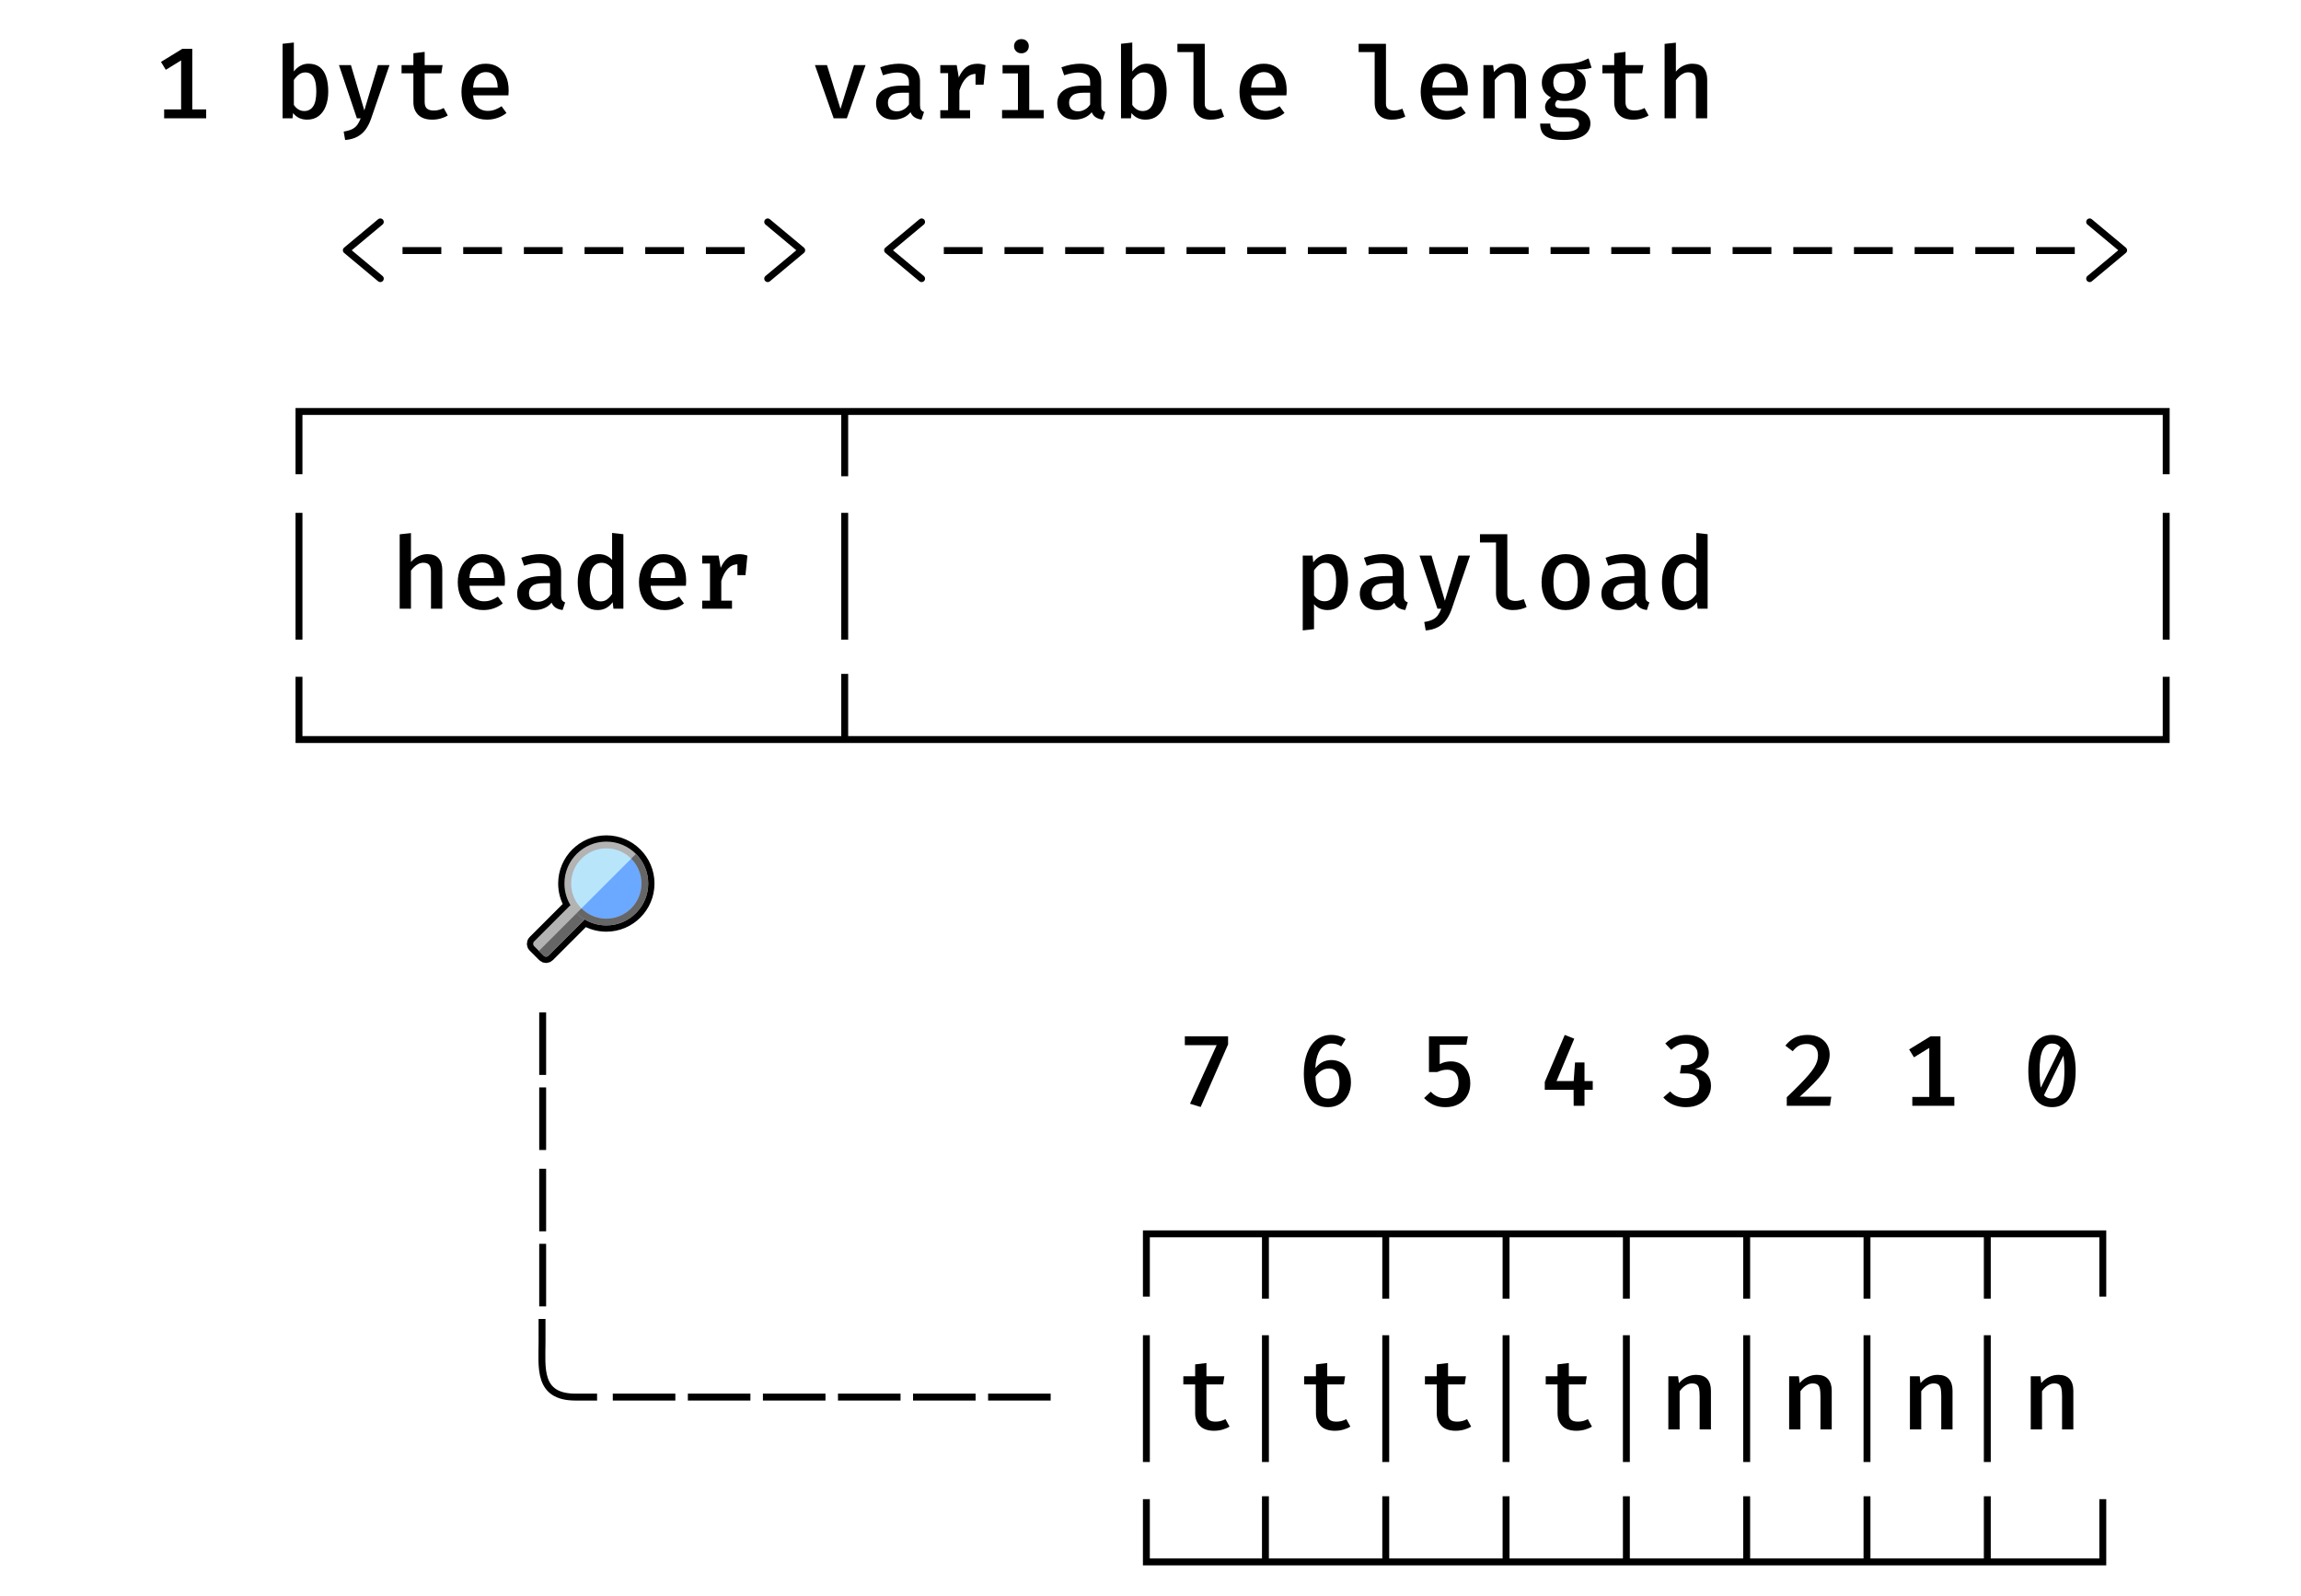 <?xml version="1.0" encoding="iso-8859-1"?>
<!-- Generator: Adobe Illustrator 29.6.0, SVG Export Plug-In . SVG Version: 9.03 Build 0)  -->
<svg version="1.1" id="Layer_2" xmlns="http://www.w3.org/2000/svg" xmlns:xlink="http://www.w3.org/1999/xlink" x="0px" y="0px"
	 viewBox="0 0 4000 2774" style="enable-background:new 0 0 4000 2774;" xml:space="preserve">
<g>
	<path d="M334.26,84.863v117.25h-19.425v-97.125l-26.6,16.362l-8.4-13.737l37.1-22.75H334.26z M358.41,190.213v15.4h-73.062v-15.4
		H358.41z"/>
	<path d="M510.831,124.238c3.208-4.2,6.957-7.495,11.244-9.888c4.287-2.391,8.997-3.587,14.131-3.587
		c8.107,0,14.685,1.999,19.731,5.994c5.045,3.997,8.75,9.625,11.112,16.888c2.363,7.263,3.544,15.794,3.544,25.594
		c0,9.393-1.4,17.763-4.2,25.112c-2.8,7.35-6.927,13.125-12.381,17.325c-5.455,4.2-12.178,6.3-20.169,6.3
		c-10.325,0-18.434-3.82-24.325-11.462l-1.05,9.1h-17.237v-129.5l19.6-2.188V124.238z M528.944,193.013
		c6.65,0,11.797-2.712,15.444-8.137c3.645-5.425,5.469-13.941,5.469-25.55c0-7.875-0.73-14.276-2.188-19.206
		c-1.459-4.929-3.603-8.531-6.432-10.806c-2.83-2.275-6.286-3.413-10.369-3.413c-4.375,0-8.225,1.312-11.55,3.938
		c-3.325,2.625-6.155,5.717-8.488,9.275v43.225c2.158,3.325,4.769,5.936,7.832,7.831
		C521.725,192.066,525.151,193.013,528.944,193.013z"/>
	<path d="M677.08,113.213l-31.85,92.75c-2.393,7-5.455,13.168-9.188,18.506c-3.734,5.337-8.518,9.639-14.35,12.906
		c-5.834,3.266-13.068,5.278-21.7,6.037l-2.538-14.7c6.241-0.993,11.214-2.437,14.919-4.332c3.704-1.896,6.65-4.39,8.837-7.481
		c2.188-3.093,4.126-6.855,5.819-11.288h-6.65l-31.15-92.4h20.825l23.275,78.75l23.625-78.75H677.08z"/>
	<path d="M778.403,200.713c-3.384,2.159-7.438,3.909-12.163,5.25s-9.655,2.012-14.788,2.012c-10.733,0-18.886-2.785-24.456-8.356
		c-5.571-5.57-8.356-12.906-8.356-22.006v-50.138h-20.562v-14.262h20.562v-20.65l19.6-2.363v23.013h31.15l-2.188,14.262h-28.962
		v49.963c0,4.958,1.239,8.648,3.719,11.068c2.479,2.421,6.547,3.631,12.207,3.631c3.382,0,6.503-0.407,9.362-1.225
		c2.857-0.816,5.454-1.866,7.788-3.15L778.403,200.713z"/>
	<path d="M822.502,165.713c0.407,6.3,1.75,11.449,4.025,15.444c2.275,3.996,5.264,6.927,8.969,8.793
		c3.704,1.868,7.772,2.8,12.206,2.8c4.55,0,8.75-0.7,12.6-2.1s7.729-3.382,11.638-5.95l8.487,11.725
		c-4.317,3.5-9.362,6.3-15.137,8.4c-5.775,2.1-11.959,3.15-18.55,3.15c-9.567,0-17.661-2.042-24.281-6.125
		c-6.621-4.082-11.652-9.77-15.094-17.062c-3.442-7.291-5.163-15.72-5.163-25.287c0-9.275,1.691-17.573,5.075-24.894
		c3.382-7.32,8.225-13.125,14.525-17.413c6.3-4.287,13.825-6.431,22.575-6.431c8.225,0,15.297,1.868,21.219,5.6
		c5.92,3.734,10.5,9.027,13.737,15.881c3.238,6.855,4.856,15.094,4.856,24.719c0,1.575-0.044,3.136-0.131,4.681
		c-0.087,1.546-0.19,2.902-0.306,4.069H822.502z M844.552,125.288c-6.125,0-11.186,2.188-15.181,6.562
		c-3.996,4.375-6.315,11.2-6.956,20.475h42.787c-0.175-8.691-2.027-15.37-5.556-20.038
		C856.116,127.622,851.084,125.288,844.552,125.288z"/>
</g>
<g>
	<path d="M714.415,926.71v50.312c3.732-4.55,8.107-7.977,13.125-10.281c5.017-2.304,10.179-3.457,15.488-3.457
		c8.691,0,15.166,2.406,19.425,7.219c4.257,4.812,6.388,11.565,6.388,20.256v67.375h-19.6v-64.312c0-5.541-1.05-9.522-3.15-11.944
		c-2.1-2.42-5.484-3.631-10.15-3.631c-2.918,0-5.703,0.656-8.356,1.969c-2.655,1.312-5.105,3.019-7.35,5.119
		c-2.246,2.1-4.186,4.346-5.819,6.737v66.062h-19.6V928.81L714.415,926.71z"/>
	<path d="M816.089,1018.235c0.407,6.3,1.75,11.449,4.025,15.444c2.275,3.996,5.264,6.927,8.969,8.793
		c3.704,1.868,7.772,2.8,12.206,2.8c4.55,0,8.75-0.7,12.6-2.1s7.729-3.382,11.638-5.95l8.487,11.725
		c-4.317,3.5-9.362,6.3-15.137,8.4c-5.775,2.1-11.959,3.15-18.55,3.15c-9.567,0-17.661-2.042-24.281-6.125
		c-6.621-4.082-11.652-9.77-15.094-17.062c-3.442-7.291-5.163-15.72-5.163-25.287c0-9.275,1.691-17.573,5.075-24.894
		c3.382-7.32,8.225-13.125,14.525-17.413c6.3-4.287,13.825-6.431,22.575-6.431c8.225,0,15.297,1.868,21.219,5.6
		c5.92,3.734,10.5,9.027,13.737,15.881c3.238,6.855,4.856,15.094,4.856,24.719c0,1.575-0.044,3.136-0.131,4.681
		c-0.087,1.546-0.19,2.902-0.306,4.069H816.089z M838.139,977.81c-6.125,0-11.186,2.188-15.181,6.562
		c-3.996,4.375-6.315,11.2-6.956,20.475h42.787c-0.175-8.691-2.027-15.37-5.556-20.038
		C849.703,980.144,844.671,977.81,838.139,977.81z"/>
	<path d="M975.424,1035.473c0,3.618,0.554,6.256,1.663,7.919c1.107,1.663,2.887,2.902,5.337,3.719l-4.375,13.3
		c-4.55-0.525-8.459-1.78-11.725-3.762c-3.268-1.982-5.746-4.988-7.438-9.013c-3.384,4.259-7.671,7.468-12.862,9.625
		c-5.193,2.157-10.734,3.237-16.625,3.237c-9.334,0-16.728-2.639-22.181-7.918c-5.455-5.279-8.182-12.207-8.182-20.781
		c0-9.741,3.792-17.238,11.375-22.488c7.583-5.25,18.433-7.875,32.55-7.875h13.212v-6.037c0-5.95-1.794-10.238-5.381-12.863
		s-8.649-3.938-15.181-3.938c-3.034,0-6.709,0.394-11.025,1.181c-4.318,0.788-8.837,1.999-13.562,3.631l-4.812-13.825
		c5.775-2.158,11.432-3.748,16.975-4.769c5.541-1.02,10.675-1.531,15.4-1.531c12.366,0,21.597,2.743,27.694,8.225
		c6.095,5.484,9.144,13.067,9.144,22.75V1035.473z M935.349,1046.06c3.966,0,7.845-1.05,11.638-3.15
		c3.791-2.1,6.854-5.045,9.188-8.837v-20.388h-10.85c-9.217,0-15.809,1.531-19.775,4.594c-3.968,3.062-5.95,7.278-5.95,12.644
		c0,4.9,1.326,8.649,3.981,11.244C926.234,1044.763,930.157,1046.06,935.349,1046.06z"/>
	<path d="M1064.061,926.448l19.6,2.188v129.5h-17.237l-1.4-11.375c-3.15,4.375-6.913,7.759-11.288,10.15s-9.275,3.587-14.7,3.587
		c-7.934,0-14.467-2.027-19.6-6.081c-5.134-4.054-8.94-9.741-11.419-17.062c-2.48-7.32-3.719-15.794-3.719-25.419
		c0-9.391,1.458-17.747,4.375-25.068c2.916-7.32,7.087-13.082,12.513-17.281c5.425-4.2,11.957-6.3,19.6-6.3
		c4.841,0,9.188,0.861,13.038,2.582c3.85,1.721,7.263,4.215,10.238,7.481V926.448z M1045.948,978.335
		c-6.592,0-11.725,2.728-15.4,8.181c-3.675,5.455-5.513,13.927-5.513,25.418c0,7.875,0.758,14.278,2.275,19.207
		c1.516,4.93,3.704,8.546,6.562,10.85c2.857,2.305,6.3,3.456,10.325,3.456c4.433,0,8.283-1.282,11.55-3.85
		c3.266-2.566,6.037-5.657,8.312-9.275v-43.75c-2.275-3.266-4.93-5.789-7.963-7.569
		C1053.064,979.225,1049.68,978.335,1045.948,978.335z"/>
	<path d="M1131.084,1018.235c0.407,6.3,1.75,11.449,4.025,15.444c2.275,3.996,5.264,6.927,8.969,8.793
		c3.704,1.868,7.772,2.8,12.206,2.8c4.55,0,8.75-0.7,12.6-2.1s7.729-3.382,11.638-5.95l8.487,11.725
		c-4.317,3.5-9.362,6.3-15.137,8.4c-5.775,2.1-11.959,3.15-18.55,3.15c-9.567,0-17.661-2.042-24.281-6.125
		c-6.621-4.082-11.652-9.77-15.094-17.062c-3.442-7.291-5.163-15.72-5.163-25.287c0-9.275,1.691-17.573,5.075-24.894
		c3.382-7.32,8.225-13.125,14.525-17.413c6.3-4.287,13.825-6.431,22.575-6.431c8.225,0,15.297,1.868,21.219,5.6
		c5.92,3.734,10.5,9.027,13.737,15.881c3.238,6.855,4.856,15.094,4.856,24.719c0,1.575-0.044,3.136-0.131,4.681
		c-0.087,1.546-0.19,2.902-0.306,4.069H1131.084z M1153.134,977.81c-6.125,0-11.186,2.188-15.181,6.562
		c-3.996,4.375-6.315,11.2-6.956,20.475h42.787c-0.175-8.691-2.027-15.37-5.556-20.038
		C1164.698,980.144,1159.667,977.81,1153.134,977.81z"/>
	<path d="M1220.683,1058.135v-14h13.562v-64.487h-13.562v-13.913h28.525l3.587,21.438c3.441-7.757,7.714-13.664,12.819-17.719
		c5.104-4.054,11.681-6.082,19.731-6.082c2.741,0,5.207,0.219,7.394,0.656s4.36,1.006,6.519,1.707l-5.862,16.8
		c-1.868-0.525-3.618-0.918-5.25-1.181c-1.634-0.263-3.443-0.394-5.425-0.394c-6.708,0-12.499,2.509-17.369,7.525
		c-4.871,5.018-8.706,12.134-11.506,21.35v34.3h18.638v14H1220.683z M1281.933,999.773v-22.75l2.45-11.288h14.875l-3.325,34.038
		H1281.933z"/>
</g>
<g>
	<path d="M2309.72,963.285c8.166,0,14.7,1.999,19.6,5.994c4.9,3.997,8.458,9.625,10.675,16.888s3.325,15.794,3.325,25.594
		c0,9.393-1.343,17.763-4.024,25.112c-2.685,7.35-6.665,13.125-11.944,17.325c-5.28,4.2-11.827,6.3-19.644,6.3
		c-9.684,0-17.5-3.412-23.45-10.237v43.4l-19.6,2.188V965.735h17.062l1.225,11.9c3.5-4.782,7.569-8.37,12.206-10.763
		C2299.788,964.481,2304.645,963.285,2309.72,963.285z M2304.295,978.423c-4.375,0-8.226,1.312-11.551,3.938
		c-3.324,2.625-6.154,5.717-8.487,9.275v43.225c2.217,3.325,4.856,5.877,7.919,7.656c3.062,1.78,6.519,2.668,10.369,2.668
		c6.591,0,11.607-2.653,15.05-7.962c3.441-5.307,5.162-13.766,5.162-25.375c0-7.875-0.687-14.276-2.056-19.206
		c-1.372-4.929-3.413-8.531-6.125-10.806C2311.863,979.56,2308.436,978.423,2304.295,978.423z"/>
	<path d="M2440.268,1035.473c0,3.618,0.554,6.256,1.662,7.919c1.107,1.663,2.888,2.902,5.338,3.719l-4.375,13.3
		c-4.55-0.525-8.459-1.78-11.725-3.762c-3.268-1.982-5.747-4.988-7.438-9.013c-3.384,4.259-7.672,7.468-12.863,9.625
		c-5.192,2.157-10.733,3.237-16.625,3.237c-9.333,0-16.728-2.639-22.181-7.918c-5.455-5.279-8.182-12.207-8.182-20.781
		c0-9.741,3.791-17.238,11.375-22.488c7.583-5.25,18.433-7.875,32.55-7.875h13.213v-6.037c0-5.95-1.794-10.238-5.381-12.863
		c-3.588-2.625-8.649-3.938-15.182-3.938c-3.034,0-6.709,0.394-11.025,1.181c-4.317,0.788-8.837,1.999-13.562,3.631l-4.812-13.825
		c5.775-2.158,11.433-3.748,16.976-4.769c5.541-1.02,10.675-1.531,15.399-1.531c12.366,0,21.598,2.743,27.694,8.225
		c6.095,5.484,9.144,13.067,9.144,22.75V1035.473z M2400.192,1046.06c3.967,0,7.845-1.05,11.638-3.15
		c3.791-2.1,6.854-5.045,9.188-8.837v-20.388h-10.85c-9.218,0-15.81,1.531-19.775,4.594c-3.968,3.062-5.95,7.278-5.95,12.644
		c0,4.9,1.326,8.649,3.981,11.244C2391.077,1044.763,2395,1046.06,2400.192,1046.06z"/>
	<path d="M2555.504,965.735l-31.85,92.75c-2.393,7-5.455,13.168-9.188,18.506c-3.734,5.337-8.518,9.639-14.351,12.906
		c-5.833,3.266-13.067,5.278-21.699,6.037l-2.538-14.7c6.241-0.993,11.214-2.437,14.919-4.332c3.704-1.896,6.65-4.39,8.838-7.481
		c2.188-3.093,4.126-6.855,5.818-11.288h-6.65l-31.149-92.4h20.825l23.274,78.75l23.625-78.75H2555.504z"/>
	<path d="M2620.252,928.635v104.3c0,4.259,1.298,7.278,3.894,9.057c2.596,1.78,5.964,2.668,10.106,2.668
		c2.683,0,5.22-0.291,7.612-0.875c2.392-0.583,4.726-1.312,7-2.188l4.988,13.65c-2.743,1.4-6.111,2.625-10.106,3.675
		c-3.996,1.05-8.562,1.575-13.694,1.575c-9.274,0-16.493-2.61-21.656-7.831c-5.162-5.22-7.743-12.381-7.743-21.481v-88.112h-27.913
		v-14.438H2620.252z"/>
	<path d="M2721.663,963.285c9.041,0,16.653,2.013,22.837,6.038c6.183,4.025,10.864,9.655,14.044,16.888
		c3.179,7.233,4.769,15.75,4.769,25.55c0,9.743-1.618,18.274-4.856,25.594c-3.237,7.321-7.962,13.009-14.175,17.062
		c-6.212,4.054-13.781,6.081-22.706,6.081s-16.494-1.969-22.706-5.906c-6.213-3.938-10.938-9.551-14.175-16.844
		c-3.238-7.291-4.856-15.895-4.856-25.812c0-9.625,1.618-18.082,4.856-25.375c3.237-7.291,7.976-12.994,14.219-17.106
		C2705.154,965.341,2712.737,963.285,2721.663,963.285z M2721.663,978.51c-7.06,0-12.368,2.699-15.926,8.094
		c-3.559,5.396-5.337,13.84-5.337,25.331c0,11.434,1.764,19.863,5.294,25.288c3.528,5.425,8.822,8.138,15.881,8.138
		c7.058,0,12.352-2.712,15.881-8.138c3.529-5.425,5.294-13.913,5.294-25.462c0-11.375-1.75-19.76-5.25-25.156
		C2734,981.209,2728.72,978.51,2721.663,978.51z"/>
	<path d="M2860.262,1035.473c0,3.618,0.554,6.256,1.662,7.919c1.107,1.663,2.888,2.902,5.338,3.719l-4.375,13.3
		c-4.55-0.525-8.459-1.78-11.725-3.762c-3.268-1.982-5.747-4.988-7.438-9.013c-3.384,4.259-7.672,7.468-12.863,9.625
		c-5.192,2.157-10.733,3.237-16.625,3.237c-9.333,0-16.728-2.639-22.181-7.918c-5.455-5.279-8.182-12.207-8.182-20.781
		c0-9.741,3.791-17.238,11.375-22.488c7.583-5.25,18.433-7.875,32.55-7.875h13.213v-6.037c0-5.95-1.794-10.238-5.381-12.863
		c-3.588-2.625-8.649-3.938-15.182-3.938c-3.034,0-6.709,0.394-11.025,1.181c-4.317,0.788-8.837,1.999-13.562,3.631l-4.812-13.825
		c5.775-2.158,11.433-3.748,16.976-4.769c5.541-1.02,10.675-1.531,15.399-1.531c12.366,0,21.598,2.743,27.694,8.225
		c6.095,5.484,9.144,13.067,9.144,22.75V1035.473z M2820.187,1046.06c3.967,0,7.845-1.05,11.638-3.15
		c3.791-2.1,6.854-5.045,9.188-8.837v-20.388h-10.85c-9.218,0-15.81,1.531-19.775,4.594c-3.968,3.062-5.95,7.278-5.95,12.644
		c0,4.9,1.326,8.649,3.981,11.244C2811.071,1044.763,2814.994,1046.06,2820.187,1046.06z"/>
	<path d="M2948.897,926.448l19.6,2.188v129.5h-17.237l-1.4-11.375c-3.149,4.375-6.912,7.759-11.287,10.15s-9.275,3.587-14.7,3.587
		c-7.934,0-14.468-2.027-19.6-6.081c-5.134-4.054-8.94-9.741-11.419-17.062c-2.48-7.32-3.719-15.794-3.719-25.419
		c0-9.391,1.457-17.747,4.375-25.068c2.916-7.32,7.088-13.082,12.513-17.281c5.425-4.2,11.957-6.3,19.6-6.3
		c4.842,0,9.188,0.861,13.038,2.582c3.85,1.721,7.262,4.215,10.237,7.481V926.448z M2930.785,978.335
		c-6.593,0-11.726,2.728-15.4,8.181c-3.675,5.455-5.513,13.927-5.513,25.418c0,7.875,0.758,14.278,2.275,19.207
		c1.516,4.93,3.703,8.546,6.562,10.85c2.857,2.305,6.3,3.456,10.325,3.456c4.432,0,8.282-1.282,11.55-3.85
		c3.266-2.566,6.037-5.657,8.312-9.275v-43.75c-2.275-3.266-4.931-5.789-7.963-7.569
		C2937.901,979.225,2934.518,978.335,2930.785,978.335z"/>
</g>
<g>
	<path d="M2087.175,1924.354l-18.463-5.688l46.287-101.762h-55.3v-15.4h75.163v14.088L2087.175,1924.354z"/>
	<path d="M2314.321,1799.055c4.958,0,9.494,0.656,13.606,1.969s7.86,3.106,11.244,5.382l-7.613,12.6
		c-2.567-1.691-5.309-2.96-8.225-3.807c-2.918-0.845-5.893-1.269-8.925-1.269c-5.775,0-10.749,1.896-14.919,5.688
		c-4.171,3.793-7.365,9.188-9.581,16.188c-2.218,7-3.325,15.343-3.325,25.025l0.175,6.737c0,14.409,1.647,25.04,4.944,31.894
		c3.295,6.855,8.938,10.281,16.931,10.281c6.708,0,11.71-2.522,15.007-7.568c3.295-5.045,4.943-11.651,4.943-19.819
		c0-6.241-0.759-11.17-2.275-14.787c-1.518-3.616-3.646-6.213-6.387-7.787c-2.743-1.575-5.98-2.363-9.713-2.363
		c-5.309,0-10.121,1.547-14.438,4.638c-4.317,3.093-7.875,7.175-10.675,12.25l-0.351-14.7c3.908-5.949,8.37-10.251,13.388-12.906
		c5.017-2.653,10.413-3.98,16.188-3.98c6.241,0,11.944,1.443,17.106,4.331s9.289,7.205,12.381,12.95
		c3.092,5.746,4.638,12.906,4.638,21.48c0,8.575-1.736,16.101-5.206,22.575c-3.472,6.476-8.211,11.521-14.219,15.138
		c-6.009,3.616-12.834,5.425-20.475,5.425c-7.584,0-14.044-1.43-19.382-4.287c-5.337-2.857-9.669-6.913-12.993-12.163
		c-3.325-5.25-5.762-11.447-7.307-18.594c-1.546-7.145-2.318-14.976-2.318-23.493c0-13.476,1.909-25.229,5.73-35.263
		c3.82-10.032,9.289-17.835,16.406-23.406C2295.8,1801.841,2304.347,1799.055,2314.321,1799.055z"/>
	<path d="M2551.705,1801.505l-2.537,14.7h-46.375v33.6c3.44-1.808,6.781-3.047,10.019-3.719c3.237-0.67,6.488-1.006,9.756-1.006
		c6.416,0,12.133,1.518,17.15,4.55c5.016,3.034,8.969,7.409,11.856,13.125c2.887,5.718,4.331,12.63,4.331,20.737
		c0,8.05-1.794,15.182-5.382,21.394c-3.587,6.213-8.618,11.056-15.094,14.525c-6.475,3.47-14.087,5.206-22.837,5.206
		c-7.875,0-14.861-1.415-20.956-4.243c-6.097-2.829-11.449-6.694-16.057-11.594l11.725-11.025c3.383,3.733,7.102,6.549,11.156,8.443
		c4.054,1.896,8.502,2.844,13.344,2.844c7.351,0,13.139-2.23,17.369-6.693c4.229-4.463,6.344-10.776,6.344-18.943
		c0-5.95-0.861-10.66-2.581-14.132c-1.722-3.47-4.069-5.964-7.044-7.481c-2.975-1.516-6.33-2.274-10.062-2.274
		c-3.034,0-5.878,0.321-8.531,0.962c-2.655,0.643-5.586,1.663-8.794,3.062h-14.438v-62.037H2551.705z"/>
	<path d="M2720.14,1799.055l16.537,6.562l-30.8,73.588h62.913v15.225h-83.388v-13.649L2720.14,1799.055z M2754.439,1846.917v75.338
		h-18.812l-0.175-40.25l2.537-35.088H2754.439z"/>
	<path d="M2931.887,1799.055c7.991,0,14.875,1.4,20.65,4.2c5.774,2.8,10.207,6.505,13.3,11.112
		c3.091,4.609,4.638,9.684,4.638,15.226c0,4.958-1.051,9.393-3.15,13.3c-2.1,3.908-4.959,7.146-8.575,9.712
		c-3.617,2.568-7.7,4.375-12.25,5.426c5.075,0.524,9.713,1.925,13.913,4.199c4.199,2.275,7.568,5.513,10.105,9.713
		c2.538,4.2,3.807,9.48,3.807,15.838c0,6.884-1.794,13.111-5.381,18.681c-3.588,5.571-8.663,9.99-15.226,13.257
		c-6.562,3.266-14.277,4.899-23.144,4.899c-7.584,0-14.803-1.399-21.656-4.2c-6.855-2.8-12.674-7.028-17.456-12.688l11.987-10.5
		c3.441,4.025,7.466,7,12.075,8.926c4.607,1.925,9.332,2.887,14.175,2.887c7.466,0,13.388-1.938,17.763-5.818
		c4.375-3.879,6.562-9.26,6.562-16.144c0-5.25-0.978-9.406-2.932-12.469c-1.955-3.062-4.681-5.264-8.181-6.606
		c-3.5-1.341-7.556-2.013-12.163-2.013h-10.412l2.274-14.438h7.351c3.791,0,7.291-0.685,10.5-2.056
		c3.207-1.37,5.788-3.485,7.743-6.344c1.954-2.857,2.932-6.417,2.932-10.676c0-5.891-1.999-10.412-5.994-13.562
		c-3.996-3.149-8.939-4.725-14.831-4.725c-5.018,0-9.493,0.919-13.431,2.756c-3.938,1.838-7.803,4.537-11.594,8.094l-10.413-11.112
		c5.308-5.075,11.054-8.822,17.237-11.243C2918.294,1800.267,2924.887,1799.055,2931.887,1799.055z"/>
	<path d="M3142.233,1799.055c8.226,0,15.182,1.531,20.869,4.594s10.032,7.161,13.037,12.294c3.004,5.134,4.507,10.88,4.507,17.237
		c0,5.25-0.919,10.413-2.757,15.487c-1.837,5.075-4.783,10.399-8.837,15.969c-4.056,5.571-9.406,11.756-16.057,18.551
		c-6.649,6.796-14.787,14.568-24.412,23.318h54.862l-2.275,15.75h-75.074v-14.875c8.69-8.282,16.128-15.589,22.312-21.919
		c6.182-6.328,11.345-11.899,15.487-16.712c4.141-4.812,7.407-9.158,9.8-13.038c2.392-3.879,4.098-7.524,5.119-10.938
		c1.02-3.412,1.531-6.868,1.531-10.368c0-6.066-1.722-10.851-5.163-14.351c-3.442-3.5-8.225-5.25-14.35-5.25
		c-5.484,0-10.034,0.993-13.65,2.976c-3.617,1.983-7.205,5.192-10.763,9.625l-12.774-9.713c4.725-6.008,10.149-10.616,16.274-13.825
		C3126.046,1800.66,3133.483,1799.055,3142.233,1799.055z"/>
	<path d="M3373.229,1801.505v117.25h-19.425v-97.125l-26.6,16.362l-8.4-13.737l37.101-22.75H3373.229z M3397.38,1906.854v15.4
		h-73.062v-15.4H3397.38z"/>
	<path d="M3567.127,1799.055c13.532,0,23.77,5.455,30.713,16.362c6.94,10.909,10.412,26.338,10.412,46.288
		c0,20.009-3.472,35.496-10.412,46.462c-6.943,10.968-17.181,16.45-30.713,16.45c-13.593,0-23.844-5.482-30.756-16.45
		c-6.913-10.966-10.369-26.453-10.369-46.462c0-19.95,3.456-35.379,10.369-46.288
		C3543.283,1804.51,3553.534,1799.055,3567.127,1799.055z M3567.127,1814.018c-6.942,0-12.28,3.689-16.013,11.068
		c-3.733,7.38-5.6,19.587-5.6,36.619c0,9.1,0.394,16.728,1.181,22.881c0.788,6.155,2.042,11.069,3.763,14.744
		c1.72,3.675,3.951,6.314,6.694,7.919c2.741,1.604,6.065,2.406,9.975,2.406c4.666,0,8.604-1.589,11.812-4.77
		c3.207-3.179,5.644-8.297,7.307-15.355c1.662-7.058,2.493-16.333,2.493-27.825c0-11.958-0.715-21.423-2.144-28.394
		c-1.43-6.971-3.719-11.929-6.869-14.875C3576.577,1815.491,3572.377,1814.018,3567.127,1814.018z M3583.402,1818.13l5.074,13.737
		l-36.05,73.588l-6.475-11.112L3583.402,1818.13z"/>
</g>
<g>
	<path d="M2137.399,2479.903c-3.384,2.159-7.438,3.909-12.162,5.25c-4.726,1.342-9.655,2.013-14.788,2.013
		c-10.733,0-18.886-2.785-24.456-8.356c-5.571-5.569-8.356-12.906-8.356-22.006v-50.138h-20.562v-14.263h20.562v-20.649
		l19.601-2.362v23.012h31.149l-2.188,14.263h-28.962v49.963c0,4.959,1.238,8.648,3.719,11.068c2.479,2.422,6.547,3.632,12.206,3.632
		c3.382,0,6.504-0.408,9.362-1.226c2.857-0.816,5.454-1.866,7.787-3.149L2137.399,2479.903z"/>
	<path d="M2347.396,2479.903c-3.384,2.159-7.438,3.909-12.162,5.25c-4.726,1.342-9.655,2.013-14.788,2.013
		c-10.733,0-18.886-2.785-24.456-8.356c-5.571-5.569-8.356-12.906-8.356-22.006v-50.138h-20.562v-14.263h20.562v-20.649
		l19.601-2.362v23.012h31.149l-2.188,14.263h-28.962v49.963c0,4.959,1.238,8.648,3.719,11.068c2.479,2.422,6.547,3.632,12.206,3.632
		c3.382,0,6.504-0.408,9.362-1.226c2.857-0.816,5.454-1.866,7.787-3.149L2347.396,2479.903z"/>
	<path d="M2557.393,2479.903c-3.384,2.159-7.438,3.909-12.162,5.25c-4.726,1.342-9.655,2.013-14.788,2.013
		c-10.733,0-18.886-2.785-24.456-8.356c-5.571-5.569-8.356-12.906-8.356-22.006v-50.138h-20.562v-14.263h20.562v-20.649
		l19.601-2.362v23.012h31.149l-2.188,14.263h-28.962v49.963c0,4.959,1.238,8.648,3.719,11.068c2.479,2.422,6.547,3.632,12.206,3.632
		c3.382,0,6.504-0.408,9.362-1.226c2.857-0.816,5.454-1.866,7.787-3.149L2557.393,2479.903z"/>
	<path d="M2767.39,2479.903c-3.384,2.159-7.438,3.909-12.162,5.25c-4.726,1.342-9.655,2.013-14.788,2.013
		c-10.733,0-18.886-2.785-24.456-8.356c-5.571-5.569-8.356-12.906-8.356-22.006v-50.138h-20.562v-14.263h20.562v-20.649
		l19.601-2.362v23.012h31.149l-2.188,14.263h-28.962v49.963c0,4.959,1.238,8.648,3.719,11.068c2.479,2.422,6.547,3.632,12.206,3.632
		c3.382,0,6.504-0.408,9.362-1.226c2.857-0.816,5.454-1.866,7.787-3.149L2767.39,2479.903z"/>
	<path d="M2900.212,2484.804v-92.4h16.888l1.487,11.988c3.85-4.726,8.399-8.312,13.649-10.763s10.646-3.675,16.188-3.675
		c8.633,0,15.094,2.406,19.382,7.219c4.287,4.812,6.431,11.564,6.431,20.256v67.375h-19.6v-57.662c0-5.366-0.321-9.683-0.963-12.95
		c-0.643-3.267-1.911-5.629-3.806-7.088c-1.896-1.457-4.712-2.188-8.444-2.188c-2.975,0-5.805,0.643-8.487,1.925
		c-2.684,1.284-5.134,2.962-7.35,5.031c-2.218,2.071-4.143,4.274-5.775,6.606v66.325H2900.212z"/>
	<path d="M3110.209,2484.804v-92.4h16.888l1.487,11.988c3.85-4.726,8.399-8.312,13.649-10.763s10.646-3.675,16.188-3.675
		c8.633,0,15.094,2.406,19.382,7.219c4.287,4.812,6.431,11.564,6.431,20.256v67.375h-19.6v-57.662c0-5.366-0.321-9.683-0.963-12.95
		c-0.643-3.267-1.911-5.629-3.806-7.088c-1.896-1.457-4.712-2.188-8.444-2.188c-2.975,0-5.805,0.643-8.487,1.925
		c-2.684,1.284-5.134,2.962-7.35,5.031c-2.218,2.071-4.143,4.274-5.775,6.606v66.325H3110.209z"/>
	<path d="M3320.205,2484.804v-92.4h16.888l1.487,11.988c3.85-4.726,8.399-8.312,13.649-10.763s10.646-3.675,16.188-3.675
		c8.633,0,15.094,2.406,19.382,7.219c4.287,4.812,6.431,11.564,6.431,20.256v67.375h-19.6v-57.662c0-5.366-0.321-9.683-0.963-12.95
		c-0.643-3.267-1.911-5.629-3.806-7.088c-1.896-1.457-4.712-2.188-8.444-2.188c-2.975,0-5.805,0.643-8.487,1.925
		c-2.684,1.284-5.134,2.962-7.35,5.031c-2.218,2.071-4.143,4.274-5.775,6.606v66.325H3320.205z"/>
	<path d="M3530.202,2484.804v-92.4h16.888l1.487,11.988c3.85-4.726,8.399-8.312,13.649-10.763s10.646-3.675,16.188-3.675
		c8.633,0,15.094,2.406,19.382,7.219c4.287,4.812,6.431,11.564,6.431,20.256v67.375h-19.6v-57.662c0-5.366-0.321-9.683-0.963-12.95
		c-0.643-3.267-1.911-5.629-3.806-7.088c-1.896-1.457-4.712-2.188-8.444-2.188c-2.975,0-5.805,0.643-8.487,1.925
		c-2.684,1.284-5.134,2.962-7.35,5.031c-2.218,2.071-4.143,4.274-5.775,6.606v66.325H3530.202z"/>
</g>
<g>
	<path d="M1504.667,113.213l-32.55,92.4h-22.925l-32.55-92.4h21l23.45,76.125l23.538-76.125H1504.667z"/>
	<path d="M1599.341,182.951c0,3.618,0.554,6.256,1.663,7.919c1.107,1.663,2.887,2.902,5.337,3.719l-4.375,13.3
		c-4.55-0.525-8.459-1.78-11.725-3.762c-3.268-1.982-5.746-4.988-7.438-9.013c-3.384,4.259-7.671,7.468-12.862,9.625
		c-5.193,2.157-10.734,3.237-16.625,3.237c-9.334,0-16.728-2.639-22.181-7.918c-5.455-5.279-8.182-12.207-8.182-20.781
		c0-9.741,3.792-17.238,11.375-22.488c7.583-5.25,18.433-7.875,32.55-7.875h13.212v-6.037c0-5.95-1.794-10.238-5.381-12.863
		s-8.649-3.938-15.181-3.938c-3.034,0-6.709,0.394-11.025,1.181c-4.318,0.788-8.837,1.999-13.562,3.631l-4.812-13.825
		c5.775-2.158,11.432-3.748,16.975-4.769c5.541-1.02,10.675-1.531,15.4-1.531c12.366,0,21.597,2.743,27.694,8.225
		c6.095,5.484,9.144,13.067,9.144,22.75V182.951z M1559.266,193.538c3.966,0,7.845-1.05,11.638-3.15
		c3.791-2.1,6.854-5.045,9.188-8.837v-20.388h-10.85c-9.217,0-15.809,1.531-19.775,4.594c-3.968,3.062-5.95,7.278-5.95,12.644
		c0,4.9,1.326,8.649,3.981,11.244C1550.151,192.241,1554.073,193.538,1559.266,193.538z"/>
	<path d="M1634.602,205.613v-14h13.562v-64.487h-13.562v-13.913h28.525l3.587,21.438c3.441-7.757,7.714-13.664,12.819-17.719
		c5.104-4.054,11.681-6.082,19.731-6.082c2.741,0,5.207,0.219,7.394,0.656s4.36,1.006,6.519,1.707l-5.862,16.8
		c-1.868-0.525-3.618-0.918-5.25-1.181c-1.634-0.263-3.443-0.394-5.425-0.394c-6.708,0-12.499,2.509-17.369,7.525
		c-4.871,5.018-8.706,12.134-11.506,21.35v34.3h18.638v14H1634.602z M1695.852,147.251v-22.75l2.45-11.288h14.875l-3.325,34.038
		H1695.852z"/>
	<path d="M1789.212,113.213v78.05h25.112v14.35h-72.362v-14.35h27.65v-63.7h-26.775v-14.35H1789.212z M1775.562,67.976
		c3.85,0,6.956,1.168,9.319,3.5c2.362,2.334,3.543,5.25,3.543,8.75s-1.181,6.446-3.543,8.838c-2.363,2.393-5.469,3.587-9.319,3.587
		c-3.734,0-6.796-1.195-9.188-3.587c-2.393-2.392-3.587-5.338-3.587-8.838s1.195-6.416,3.587-8.75
		C1768.766,69.144,1771.829,67.976,1775.562,67.976z"/>
	<path d="M1914.336,182.951c0,3.618,0.554,6.256,1.663,7.919c1.107,1.663,2.887,2.902,5.337,3.719l-4.375,13.3
		c-4.55-0.525-8.459-1.78-11.725-3.762c-3.268-1.982-5.746-4.988-7.438-9.013c-3.384,4.259-7.671,7.468-12.862,9.625
		c-5.193,2.157-10.734,3.237-16.625,3.237c-9.334,0-16.728-2.639-22.181-7.918c-5.455-5.279-8.182-12.207-8.182-20.781
		c0-9.741,3.792-17.238,11.375-22.488c7.583-5.25,18.433-7.875,32.55-7.875h13.212v-6.037c0-5.95-1.794-10.238-5.381-12.863
		s-8.649-3.938-15.181-3.938c-3.034,0-6.709,0.394-11.025,1.181c-4.318,0.788-8.837,1.999-13.562,3.631l-4.812-13.825
		c5.775-2.158,11.432-3.748,16.975-4.769c5.541-1.02,10.675-1.531,15.4-1.531c12.366,0,21.597,2.743,27.694,8.225
		c6.095,5.484,9.144,13.067,9.144,22.75V182.951z M1874.261,193.538c3.966,0,7.845-1.05,11.638-3.15
		c3.791-2.1,6.854-5.045,9.188-8.837v-20.388h-10.85c-9.217,0-15.809,1.531-19.775,4.594c-3.968,3.062-5.95,7.278-5.95,12.644
		c0,4.9,1.326,8.649,3.981,11.244C1865.146,192.241,1869.068,193.538,1874.261,193.538z"/>
	<path d="M1968.322,124.238c3.208-4.2,6.957-7.495,11.244-9.888c4.287-2.391,8.997-3.587,14.131-3.587
		c8.108,0,14.686,1.999,19.731,5.994c5.045,3.997,8.75,9.625,11.113,16.888c2.361,7.263,3.543,15.794,3.543,25.594
		c0,9.393-1.4,17.763-4.199,25.112c-2.801,7.35-6.928,13.125-12.381,17.325c-5.455,4.2-12.178,6.3-20.169,6.3
		c-10.325,0-18.434-3.82-24.325-11.462l-1.05,9.1h-17.237v-129.5l19.6-2.188V124.238z M1986.435,193.013
		c6.65,0,11.797-2.712,15.444-8.137c3.645-5.425,5.469-13.941,5.469-25.55c0-7.875-0.73-14.276-2.188-19.206
		c-1.459-4.929-3.604-8.531-6.432-10.806c-2.83-2.275-6.286-3.413-10.369-3.413c-4.375,0-8.225,1.312-11.55,3.938
		c-3.325,2.625-6.155,5.717-8.488,9.275v43.225c2.158,3.325,4.769,5.936,7.832,7.831
		C1979.216,192.066,1982.642,193.013,1986.435,193.013z"/>
	<path d="M2094.32,76.113v104.3c0,4.259,1.298,7.278,3.894,9.057c2.596,1.78,5.964,2.668,10.106,2.668
		c2.683,0,5.22-0.291,7.612-0.875c2.392-0.583,4.726-1.312,7-2.188l4.988,13.65c-2.743,1.4-6.111,2.625-10.106,3.675
		c-3.996,1.05-8.562,1.575-13.694,1.575c-9.274,0-16.493-2.61-21.656-7.831c-5.162-5.22-7.743-12.381-7.743-21.481V90.551h-27.913
		V76.113H2094.32z"/>
	<path d="M2174.993,165.713c0.408,6.3,1.75,11.449,4.025,15.444c2.275,3.996,5.264,6.927,8.969,8.793
		c3.704,1.868,7.772,2.8,12.206,2.8c4.55,0,8.75-0.7,12.601-2.1c3.85-1.4,7.729-3.382,11.637-5.95l8.488,11.725
		c-4.318,3.5-9.363,6.3-15.138,8.4c-5.775,2.1-11.959,3.15-18.55,3.15c-9.568,0-17.662-2.042-24.281-6.125
		c-6.622-4.082-11.653-9.77-15.094-17.062c-3.443-7.291-5.163-15.72-5.163-25.287c0-9.275,1.691-17.573,5.075-24.894
		c3.383-7.32,8.225-13.125,14.525-17.413c6.3-4.287,13.824-6.431,22.574-6.431c8.226,0,15.298,1.868,21.219,5.6
		c5.92,3.734,10.5,9.027,13.738,15.881c3.237,6.855,4.855,15.094,4.855,24.719c0,1.575-0.043,3.136-0.131,4.681
		c-0.088,1.546-0.19,2.902-0.307,4.069H2174.993z M2197.044,125.288c-6.125,0-11.187,2.188-15.182,6.562
		c-3.996,4.375-6.315,11.2-6.956,20.475h42.787c-0.175-8.691-2.027-15.37-5.556-20.038
		C2208.607,127.622,2203.576,125.288,2197.044,125.288z"/>
	<path d="M2409.315,76.113v104.3c0,4.259,1.298,7.278,3.894,9.057c2.596,1.78,5.964,2.668,10.106,2.668
		c2.683,0,5.22-0.291,7.612-0.875c2.392-0.583,4.726-1.312,7-2.188l4.988,13.65c-2.743,1.4-6.111,2.625-10.106,3.675
		c-3.996,1.05-8.562,1.575-13.694,1.575c-9.274,0-16.493-2.61-21.656-7.831c-5.162-5.22-7.743-12.381-7.743-21.481V90.551h-27.913
		V76.113H2409.315z"/>
	<path d="M2489.988,165.713c0.408,6.3,1.75,11.449,4.025,15.444c2.275,3.996,5.264,6.927,8.969,8.793
		c3.704,1.868,7.772,2.8,12.206,2.8c4.55,0,8.75-0.7,12.601-2.1c3.85-1.4,7.729-3.382,11.637-5.95l8.488,11.725
		c-4.318,3.5-9.363,6.3-15.138,8.4c-5.775,2.1-11.959,3.15-18.55,3.15c-9.568,0-17.662-2.042-24.281-6.125
		c-6.622-4.082-11.653-9.77-15.094-17.062c-3.443-7.291-5.163-15.72-5.163-25.287c0-9.275,1.691-17.573,5.075-24.894
		c3.383-7.32,8.225-13.125,14.525-17.413c6.3-4.287,13.824-6.431,22.574-6.431c8.226,0,15.298,1.868,21.219,5.6
		c5.92,3.734,10.5,9.027,13.738,15.881c3.237,6.855,4.855,15.094,4.855,24.719c0,1.575-0.043,3.136-0.131,4.681
		c-0.088,1.546-0.19,2.902-0.307,4.069H2489.988z M2512.039,125.288c-6.125,0-11.187,2.188-15.182,6.562
		c-3.996,4.375-6.315,11.2-6.956,20.475h42.787c-0.175-8.691-2.027-15.37-5.556-20.038
		C2523.603,127.622,2518.571,125.288,2512.039,125.288z"/>
	<path d="M2578.712,205.613v-92.4h16.888l1.487,11.987c3.85-4.725,8.399-8.312,13.649-10.762c5.25-2.45,10.646-3.675,16.188-3.675
		c8.633,0,15.094,2.406,19.382,7.219c4.287,4.812,6.431,11.565,6.431,20.256v67.375h-19.6v-57.663c0-5.366-0.321-9.682-0.963-12.95
		c-0.643-3.267-1.911-5.629-3.806-7.088c-1.896-1.457-4.712-2.188-8.444-2.188c-2.975,0-5.805,0.643-8.487,1.925
		c-2.684,1.284-5.134,2.961-7.35,5.031c-2.218,2.071-4.143,4.274-5.775,6.606v66.325H2578.712z"/>
	<path d="M2761.498,101.488l5.25,16.275c-3.675,1.225-7.715,2.042-12.118,2.45c-4.405,0.409-9.319,0.612-14.744,0.612
		c5.541,2.45,9.713,5.586,12.513,9.406c2.8,3.821,4.2,8.502,4.2,14.044c0,6.009-1.459,11.375-4.375,16.1
		c-2.918,4.725-7.088,8.43-12.513,11.112c-5.425,2.684-11.931,4.025-19.513,4.025c-2.684,0-5.003-0.116-6.956-0.35
		c-1.955-0.232-3.865-0.612-5.731-1.137c-1.168,0.817-2.144,1.911-2.932,3.281c-0.787,1.371-1.181,2.815-1.181,4.331
		c0,1.868,0.772,3.486,2.318,4.856c1.545,1.371,4.623,2.056,9.231,2.056h16.1c6.592,0,12.41,1.124,17.457,3.369
		c5.045,2.247,9.012,5.309,11.899,9.188c2.888,3.88,4.331,8.269,4.331,13.169c0,9.216-3.967,16.362-11.899,21.438
		c-7.934,5.075-19.368,7.612-34.3,7.612c-10.56,0-18.843-1.08-24.851-3.237c-6.009-2.159-10.237-5.368-12.688-9.625
		c-2.45-4.259-3.675-9.48-3.675-15.663h17.588c0,3.208,0.626,5.862,1.881,7.962c1.254,2.1,3.602,3.675,7.044,4.725
		c3.441,1.05,8.399,1.575,14.875,1.575c6.475,0,11.622-0.54,15.443-1.619c3.82-1.08,6.592-2.625,8.312-4.637
		c1.72-2.013,2.581-4.419,2.581-7.219c0-3.734-1.634-6.622-4.899-8.663c-3.268-2.041-7.643-3.062-13.125-3.062h-15.838
		c-8.75,0-15.152-1.779-19.206-5.337c-4.055-3.558-6.081-7.7-6.081-12.425c0-3.15,0.889-6.182,2.669-9.1
		c1.778-2.917,4.331-5.454,7.656-7.613c-5.543-2.916-9.582-6.46-12.119-10.631c-2.537-4.17-3.807-9.231-3.807-15.181
		c0-6.532,1.633-12.25,4.9-17.15c3.267-4.9,7.801-8.72,13.606-11.462c5.804-2.741,12.497-4.113,20.081-4.113
		c7.407,0,13.591-0.394,18.55-1.181c4.958-0.788,9.289-1.91,12.994-3.369C2754.133,104.843,2757.823,103.238,2761.498,101.488z
		 M2719.061,124.326c-6.242,0-10.938,1.765-14.087,5.294c-3.15,3.53-4.726,8.124-4.726,13.781c0,5.833,1.619,10.515,4.856,14.043
		c3.237,3.53,7.977,5.294,14.219,5.294c5.775,0,10.193-1.691,13.256-5.075c3.062-3.382,4.594-8.195,4.594-14.438
		c0-6.3-1.518-11.025-4.55-14.175C2729.59,125.901,2725.068,124.326,2719.061,124.326z"/>
	<path d="M2865.884,200.713c-3.384,2.159-7.438,3.909-12.162,5.25c-4.726,1.341-9.655,2.012-14.788,2.012
		c-10.733,0-18.886-2.785-24.456-8.356c-5.571-5.57-8.356-12.906-8.356-22.006v-50.138h-20.562v-14.262h20.562v-20.65l19.601-2.363
		v23.013h31.149l-2.188,14.262h-28.962v49.963c0,4.958,1.238,8.648,3.719,11.068c2.479,2.421,6.547,3.631,12.206,3.631
		c3.382,0,6.504-0.407,9.362-1.225c2.857-0.816,5.454-1.866,7.787-3.15L2865.884,200.713z"/>
	<path d="M2913.308,74.188v50.312c3.732-4.55,8.107-7.977,13.125-10.281c5.017-2.304,10.179-3.457,15.487-3.457
		c8.691,0,15.167,2.406,19.426,7.219c4.257,4.812,6.387,11.565,6.387,20.256v67.375h-19.6v-64.312c0-5.541-1.05-9.522-3.15-11.944
		c-2.1-2.42-5.483-3.631-10.149-3.631c-2.918,0-5.703,0.656-8.356,1.969c-2.655,1.312-5.105,3.019-7.35,5.119
		c-2.247,2.1-4.187,4.346-5.819,6.737v66.062h-19.6V76.288L2913.308,74.188z"/>
</g>
<g>
	<path style="stroke:#000000;stroke-width:21.748;stroke-linecap:round;stroke-linejoin:round;stroke-miterlimit:10;" d="
		M1105.52,1484.37c-13.189-13.193-31.403-21.364-51.49-21.364c-40.177,0-72.858,32.681-72.858,72.85
		c0,13.438,3.641,26.421,10.563,37.794c-0.513,0.271-0.987,0.618-1.405,1.036l-61.816,61.817c-2.291,2.291-2.281,6.007,0,8.288
		l8.292,8.292l8.289,8.289c2.284,2.284,5.997,2.291,8.289,0l61.813-61.817c0.425-0.425,0.771-0.899,1.039-1.404
		c11.376,6.921,24.359,10.562,37.796,10.562c40.169,0,72.85-32.681,72.85-72.858
		C1126.88,1515.774,1118.709,1497.563,1105.52,1484.37z"/>
	<g>
		<g>
			<path style="fill:#B3B3B3;" d="M1015.196,1599.556l-61.813,61.817c-2.291,2.291-6.004,2.284-8.289,0l-8.289-8.289l-8.292-8.292
				c-2.281-2.281-2.291-5.997,0-8.289l61.816-61.817c1.098-1.098,2.587-1.716,4.142-1.716s3.048,0.617,4.146,1.716l8.292,8.292
				l8.285,8.289C1017.486,1593.557,1017.486,1597.27,1015.196,1599.556z"/>
		</g>
		<path style="fill:#666666;" d="M1015.196,1599.556l-61.813,61.817c-2.291,2.291-6.004,2.284-8.289,0l-8.289-8.289l70.105-70.105
			l8.285,8.289C1017.486,1593.557,1017.486,1597.27,1015.196,1599.556z"/>
		<g>
			<g>
				<path style="fill:#B9E5FB;" d="M1121.019,1535.86c0,36.937-30.051,66.992-66.992,66.992c-13.603,0-26.706-4.06-37.887-11.739
					c-3.415-2.345-6.581-4.975-9.484-7.878c-2.9-2.904-5.537-6.073-7.882-9.492c-7.679-11.176-11.739-24.279-11.739-37.883
					c0-36.941,30.055-66.992,66.992-66.992c18.472,0,35.221,7.515,47.348,19.649
					C1113.508,1500.646,1121.019,1517.392,1121.019,1535.86L1121.019,1535.86z"/>
			</g>
		</g>
		<path style="fill:#6AA9FF;" d="M1121.019,1535.86c0,36.937-30.051,66.992-66.992,66.992c-13.603,0-26.706-4.06-37.887-11.739
			c-3.415-2.345-6.581-4.975-9.484-7.878l94.719-94.718C1113.508,1500.646,1121.019,1517.392,1121.019,1535.86L1121.019,1535.86z"/>
		<g>
			<g>
				<path style="fill:#B3B3B3;" d="M1105.52,1484.37c-13.189-13.193-31.403-21.364-51.49-21.364
					c-40.177,0-72.858,32.681-72.858,72.85c0,14.799,4.416,29.047,12.767,41.201c2.552,3.716,5.416,7.167,8.574,10.321
					c3.158,3.161,6.6,6.018,10.313,8.57c12.157,8.351,26.405,12.767,41.204,12.767c40.169,0,72.85-32.681,72.85-72.858
					C1126.88,1515.774,1118.709,1497.563,1105.52,1484.37L1105.52,1484.37z M1054.03,1596.991c-12.419,0-24.369-3.701-34.569-10.708
					c-3.118-2.141-6.006-4.545-8.656-7.198c-2.653-2.646-5.061-5.541-7.202-8.664c-7.007-10.196-10.708-22.146-10.708-34.565
					c0-33.705,27.425-61.126,61.134-61.126c16.854,0,32.138,6.858,43.201,17.929c11.071,11.067,17.925,26.351,17.925,43.197
					C1115.157,1569.565,1087.736,1596.991,1054.03,1596.991L1054.03,1596.991z"/>
			</g>
		</g>
		<path style="fill:#666666;" d="M1126.88,1535.856c0,40.177-32.681,72.858-72.85,72.858c-14.799,0-29.047-4.416-41.204-12.767
			c-3.712-2.552-7.155-5.408-10.313-8.57l8.292-8.292c2.65,2.653,5.537,5.057,8.656,7.198c10.199,7.007,22.15,10.707,34.569,10.707
			c33.705,0,61.127-27.425,61.127-61.134c0-16.847-6.854-32.13-17.925-43.197l8.288-8.289
			C1118.709,1497.563,1126.88,1515.774,1126.88,1535.856L1126.88,1535.856z"/>
	</g>
</g>
<line style="fill:none;stroke:#000000;stroke-width:12;stroke-miterlimit:10;stroke-dasharray:67.419,38.059;" x1="699.741" y1="435.543" x2="1295.942" y2="435.543"/>
<polyline style="fill:none;stroke:#000000;stroke-width:12;stroke-linecap:round;stroke-linejoin:round;stroke-miterlimit:10;" points="
	661.126,385.755 602.029,435.051 661.126,484.346 "/>
<line style="fill:none;stroke:#000000;stroke-width:12;stroke-miterlimit:10;stroke-dasharray:67.419,38.059;" x1="1640.704" y1="435.543" x2="3614.877" y2="435.543"/>
<polyline style="fill:none;stroke:#000000;stroke-width:12;stroke-linecap:round;stroke-linejoin:round;stroke-miterlimit:10;" points="
	1602.09,385.755 1542.993,435.051 1602.09,484.346 "/>
<polyline style="fill:none;stroke:#000000;stroke-width:12;stroke-linecap:round;stroke-linejoin:round;stroke-miterlimit:10;" points="
	1334.556,385.755 1393.653,435.051 1334.556,484.346 "/>
<polyline style="fill:none;stroke:#000000;stroke-width:12;stroke-linecap:round;stroke-linejoin:round;stroke-miterlimit:10;" points="
	3632.595,385.755 3691.692,435.051 3632.595,484.346 "/>
<polyline style="fill:none;stroke:#000000;stroke-width:12;stroke-miterlimit:10;" points="519.764,824.364 519.764,715.279 
	3765.66,715.279 3765.66,824.364 "/>
<polyline style="fill:none;stroke:#000000;stroke-width:12;stroke-miterlimit:10;" points="519.764,1176.488 519.764,1285.572 
	3765.66,1285.572 3765.66,1176.488 "/>
<line style="fill:none;stroke:#000000;stroke-width:12;stroke-miterlimit:10;" x1="519.764" y1="891.513" x2="519.764" y2="1111.892"/>
<line style="fill:none;stroke:#000000;stroke-width:12;stroke-miterlimit:10;" x1="1468.429" y1="891.513" x2="1468.429" y2="1111.892"/>
<line style="fill:none;stroke:#000000;stroke-width:12;stroke-miterlimit:10;" x1="1468.429" y1="1171.452" x2="1468.429" y2="1284.058"/>
<line style="fill:none;stroke:#000000;stroke-width:12;stroke-miterlimit:10;" x1="1468.429" y1="715.279" x2="1468.429" y2="827.885"/>
<polyline style="fill:none;stroke:#000000;stroke-width:12;stroke-miterlimit:10;" points="1992.829,2253.933 1992.829,2144.848 
	3655.449,2144.848 3655.449,2253.933 "/>
<polyline style="fill:none;stroke:#000000;stroke-width:12;stroke-miterlimit:10;" points="1992.829,2606.056 1992.829,2715.141 
	3655.449,2715.141 3655.449,2606.056 "/>
<line style="fill:none;stroke:#000000;stroke-width:12;stroke-miterlimit:10;" x1="1992.829" y1="2321.082" x2="1992.829" y2="2541.461"/>
<g>
	
		<line style="fill:none;stroke:#000000;stroke-width:12;stroke-miterlimit:10;" x1="2199.801" y1="2321.082" x2="2199.801" y2="2541.461"/>
	
		<line style="fill:none;stroke:#000000;stroke-width:12;stroke-miterlimit:10;" x1="2199.801" y1="2601.021" x2="2199.801" y2="2713.627"/>
	
		<line style="fill:none;stroke:#000000;stroke-width:12;stroke-miterlimit:10;" x1="2199.801" y1="2144.848" x2="2199.801" y2="2257.454"/>
</g>
<g>
	
		<line style="fill:none;stroke:#000000;stroke-width:12;stroke-miterlimit:10;" x1="2408.947" y1="2321.082" x2="2408.947" y2="2541.461"/>
	
		<line style="fill:none;stroke:#000000;stroke-width:12;stroke-miterlimit:10;" x1="2408.947" y1="2601.021" x2="2408.947" y2="2713.627"/>
	
		<line style="fill:none;stroke:#000000;stroke-width:12;stroke-miterlimit:10;" x1="2408.947" y1="2144.848" x2="2408.947" y2="2257.454"/>
</g>
<g>
	
		<line style="fill:none;stroke:#000000;stroke-width:12;stroke-miterlimit:10;" x1="2618.092" y1="2321.082" x2="2618.092" y2="2541.461"/>
	
		<line style="fill:none;stroke:#000000;stroke-width:12;stroke-miterlimit:10;" x1="2618.092" y1="2601.021" x2="2618.092" y2="2713.627"/>
	
		<line style="fill:none;stroke:#000000;stroke-width:12;stroke-miterlimit:10;" x1="2618.092" y1="2144.848" x2="2618.092" y2="2257.454"/>
</g>
<g>
	
		<line style="fill:none;stroke:#000000;stroke-width:12;stroke-miterlimit:10;" x1="2827.238" y1="2321.082" x2="2827.238" y2="2541.461"/>
	
		<line style="fill:none;stroke:#000000;stroke-width:12;stroke-miterlimit:10;" x1="2827.238" y1="2601.021" x2="2827.238" y2="2713.627"/>
	
		<line style="fill:none;stroke:#000000;stroke-width:12;stroke-miterlimit:10;" x1="2827.238" y1="2144.848" x2="2827.238" y2="2257.454"/>
</g>
<g>
	
		<line style="fill:none;stroke:#000000;stroke-width:12;stroke-miterlimit:10;" x1="3036.384" y1="2321.082" x2="3036.384" y2="2541.461"/>
	
		<line style="fill:none;stroke:#000000;stroke-width:12;stroke-miterlimit:10;" x1="3036.384" y1="2601.021" x2="3036.384" y2="2713.627"/>
	
		<line style="fill:none;stroke:#000000;stroke-width:12;stroke-miterlimit:10;" x1="3036.384" y1="2144.848" x2="3036.384" y2="2257.454"/>
</g>
<g>
	
		<line style="fill:none;stroke:#000000;stroke-width:12;stroke-miterlimit:10;" x1="3245.53" y1="2321.082" x2="3245.53" y2="2541.461"/>
	
		<line style="fill:none;stroke:#000000;stroke-width:12;stroke-miterlimit:10;" x1="3245.53" y1="2601.021" x2="3245.53" y2="2713.627"/>
	
		<line style="fill:none;stroke:#000000;stroke-width:12;stroke-miterlimit:10;" x1="3245.53" y1="2144.848" x2="3245.53" y2="2257.454"/>
</g>
<g>
	
		<line style="fill:none;stroke:#000000;stroke-width:12;stroke-miterlimit:10;" x1="3454.675" y1="2321.082" x2="3454.675" y2="2541.461"/>
	
		<line style="fill:none;stroke:#000000;stroke-width:12;stroke-miterlimit:10;" x1="3454.675" y1="2601.021" x2="3454.675" y2="2713.627"/>
	
		<line style="fill:none;stroke:#000000;stroke-width:12;stroke-miterlimit:10;" x1="3454.675" y1="2144.848" x2="3454.675" y2="2257.454"/>
</g>
<line style="fill:none;stroke:#000000;stroke-width:12;stroke-miterlimit:10;" x1="3765.66" y1="891.513" x2="3765.66" y2="1111.892"/>
<line style="fill:none;stroke:#000000;stroke-width:12;stroke-miterlimit:10;" x1="943.36" y1="1759.851" x2="943.36" y2="1868.591"/>
<line style="fill:none;stroke:#000000;stroke-width:12;stroke-miterlimit:10;" x1="943.36" y1="1890.339" x2="943.36" y2="1999.079"/>
<line style="fill:none;stroke:#000000;stroke-width:12;stroke-miterlimit:10;" x1="943.36" y1="2031.701" x2="943.36" y2="2140.441"/>
<line style="fill:none;stroke:#000000;stroke-width:12;stroke-miterlimit:10;" x1="943.36" y1="2162.189" x2="943.36" y2="2270.93"/>
<g>
	
		<line style="fill:none;stroke:#000000;stroke-width:12;stroke-miterlimit:10;" x1="1065.261" y1="2428.618" x2="1174.001" y2="2428.618"/>
	
		<line style="fill:none;stroke:#000000;stroke-width:12;stroke-miterlimit:10;" x1="1195.75" y1="2428.618" x2="1304.49" y2="2428.618"/>
	
		<line style="fill:none;stroke:#000000;stroke-width:12;stroke-miterlimit:10;" x1="1326.238" y1="2428.618" x2="1434.978" y2="2428.618"/>
	
		<line style="fill:none;stroke:#000000;stroke-width:12;stroke-miterlimit:10;" x1="1456.726" y1="2428.618" x2="1565.466" y2="2428.618"/>
	
		<line style="fill:none;stroke:#000000;stroke-width:12;stroke-miterlimit:10;" x1="1587.214" y1="2428.618" x2="1695.955" y2="2428.618"/>
	
		<line style="fill:none;stroke:#000000;stroke-width:12;stroke-miterlimit:10;" x1="1717.703" y1="2428.618" x2="1826.443" y2="2428.618"/>
</g>
<path style="fill:none;stroke:#000000;stroke-width:12;stroke-miterlimit:10;" d="M942.264,2292.813c0,0,0,22.468,0,39.866
	c0,44.463-7.733,95.938,57.995,95.938h37.696"/>
</svg>
